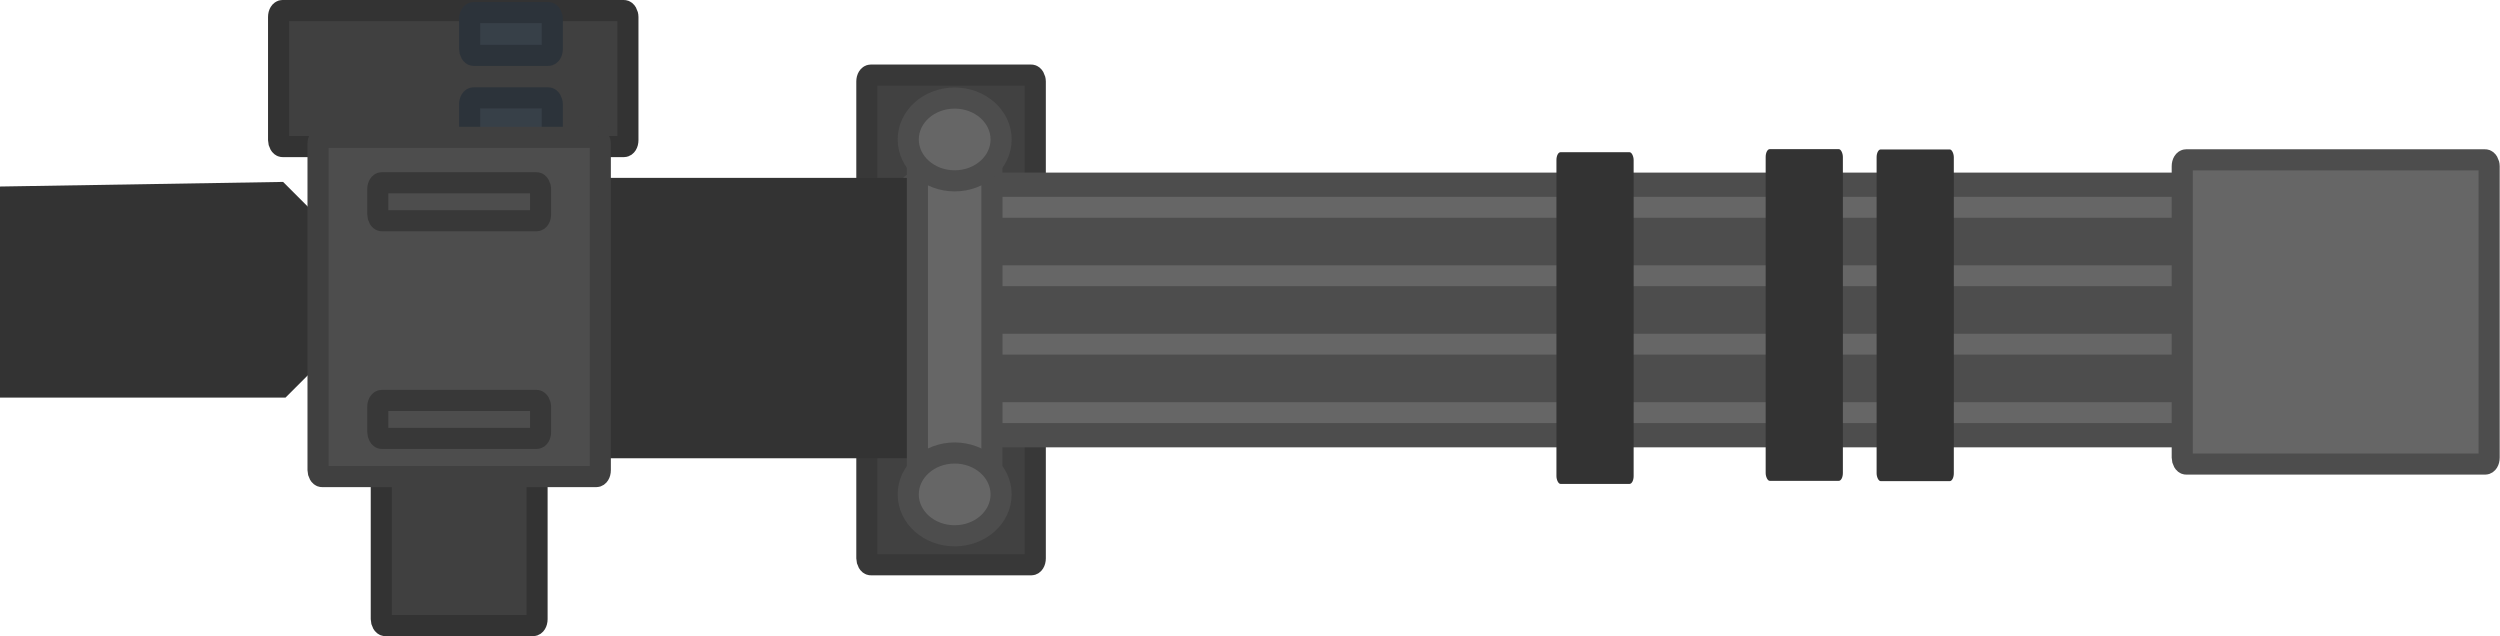 <?xml version="1.0" encoding="UTF-8" standalone="no"?>
<svg
   id="Layer_1"
   data-name="Layer 1"
   width="177.621"
   height="45.196"
   viewBox="0 0 177.621 45.196"
   version="1.1"
   sodipodi:docname="m134_world.svg"
   xml:space="preserve"
   inkscape:version="1.2.2 (b0a8486541, 2022-12-01)"
   xmlns:inkscape="http://www.inkscape.org/namespaces/inkscape"
   xmlns:sodipodi="http://sodipodi.sourceforge.net/DTD/sodipodi-0.dtd"
   xmlns="http://www.w3.org/2000/svg"
   xmlns:svg="http://www.w3.org/2000/svg"><sodipodi:namedview
     id="namedview41"
     pagecolor="#505050"
     bordercolor="#ffffff"
     borderopacity="1"
     inkscape:showpageshadow="0"
     inkscape:pageopacity="0"
     inkscape:pagecheckerboard="1"
     inkscape:deskcolor="#505050"
     showgrid="false"
     inkscape:zoom="10.24"
     inkscape:cx="129.88281"
     inkscape:cy="25.976563"
     inkscape:window-width="1302"
     inkscape:window-height="699"
     inkscape:window-x="0"
     inkscape:window-y="0"
     inkscape:window-maximized="1"
     inkscape:current-layer="Layer_1" /><defs
     id="defs4"><style
       id="style2">
      .cls-1 {
        fill: #373430;
        stroke: #191716;
        stroke-width: 1.5px;
      }

      .cls-2 {
        fill: #191716;
      }

      .cls-3 {
        fill: #3d3e42;
        stroke: #161719;
      }

      .cls-3, .cls-4, .cls-5, .cls-6, .cls-7, .cls-8, .cls-9 {
        stroke-width: 3px;
      }

      .cls-4, .cls-5, .cls-8 {
        fill: #4e4a41;
      }

      .cls-4, .cls-6 {
        stroke: #181816;
      }

      .cls-5, .cls-9 {
        stroke: #1a1915;
      }

      .cls-6 {
        fill: #5e5d5a;
      }

      .cls-7 {
        fill: #676159;
        stroke: #191816;
      }

      .cls-8 {
        stroke: #191815;
      }

      .cls-8, .cls-9 {
        stroke-linecap: round;
      }

      .cls-9 {
        fill: #615c51;
      }
    </style></defs><path
     style="fill:#333333;fill-opacity:1;stroke:#333333;stroke-width:1.5;stroke-opacity:1"
     d="m 0.75,13.99 v 13.511 h 19.222 l 2.617,-2.617 v -8.423 l -2.781,-2.781 z"
     id="path390" /><rect
     style="fill:#404040;fill-opacity:1;stroke:#333333;stroke-width:1.5;stroke-opacity:1"
     id="rect1413"
     width="11.067"
     height="14.162"
     x="27.09"
     y="30.284"
     rx="0.279"
     ry="0.454" /><rect
     style="fill:#404040;fill-opacity:1;stroke:#333333;stroke-width:1.5;stroke-opacity:1"
     id="rect1475"
     width="24.819"
     height="9.663"
     x="19.793"
     y="0.75"
     rx="0.279"
     ry="0.454" /><rect
     style="fill:#374048;fill-opacity:1;stroke:#2c333a;stroke-width:1.5;stroke-linejoin:miter;stroke-opacity:1;paint-order:normal"
     id="rect1586"
     width="5.874"
     height="3.039"
     x="33.366"
     y="0.894"
     rx="0.279"
     ry="0.454" /><rect
     style="fill:#374048;fill-opacity:1;stroke:#2c333a;stroke-width:1.5;stroke-linejoin:miter;stroke-opacity:1;paint-order:normal"
     id="rect1586-6"
     width="5.874"
     height="3.039"
     x="33.366"
     y="6.954"
     rx="0.279"
     ry="0.454" /><rect
     style="fill:#414141;fill-opacity:1;stroke:#383838;stroke-width:1.5;stroke-linejoin:miter;stroke-opacity:1;paint-order:normal"
     id="rect1972"
     width="11.967"
     height="34.79"
     x="61.588"
     y="5.336"
     rx="0.279"
     ry="0.454" /><rect
     style="fill:#666666;fill-opacity:1;stroke:#4d4d4d;stroke-width:1.724;stroke-linejoin:miter;stroke-opacity:1;paint-order:normal"
     id="rect3224"
     width="93.666"
     height="3.205"
     x="64.654"
     y="13.125"
     rx="0.371"
     ry="0.451" /><rect
     style="fill:#666666;fill-opacity:1;stroke:#4d4d4d;stroke-width:1.724;stroke-linejoin:miter;stroke-opacity:1;paint-order:normal"
     id="rect3224-5"
     width="93.666"
     height="3.205"
     x="64.654"
     y="17.988"
     rx="0.371"
     ry="0.451" /><rect
     style="fill:#666666;fill-opacity:1;stroke:#4d4d4d;stroke-width:1.724;stroke-linejoin:miter;stroke-opacity:1;paint-order:normal"
     id="rect3224-3"
     width="93.666"
     height="3.205"
     x="64.654"
     y="22.851"
     rx="0.371"
     ry="0.451" /><rect
     style="fill:#666666;fill-opacity:1;stroke:#4d4d4d;stroke-width:1.724;stroke-linejoin:miter;stroke-opacity:1;paint-order:normal"
     id="rect3224-56"
     width="93.666"
     height="3.205"
     x="64.654"
     y="27.714"
     rx="0.371"
     ry="0.451" /><rect
     style="fill:#333333;fill-opacity:1;stroke:none;stroke-width:1.698;stroke-linejoin:miter;stroke-opacity:1;paint-order:normal"
     id="rect3546"
     width="31.191"
     height="19.921"
     x="39.162"
     y="12.637"
     rx="0.371"
     ry="0.451" /><g
     id="g3554"
     transform="translate(0.263,0.151)"><rect
       style="fill:#4d4d4d;fill-opacity:1;stroke:#404040;stroke-width:1.5;stroke-opacity:1"
       id="rect1323"
       width="20.055"
       height="24.101"
       x="22.333"
       y="9.608"
       rx="0.279"
       ry="0.454" /><rect
       style="fill:#4d4d4d;fill-opacity:1;stroke:#383838;stroke-width:1.5;stroke-opacity:1"
       id="rect1379"
       width="11.564"
       height="2.697"
       x="26.579"
       y="28.3"
       rx="0.279"
       ry="0.454" /><rect
       style="fill:#4d4d4d;fill-opacity:1;stroke:#383838;stroke-width:1.5;stroke-opacity:1"
       id="rect1379-3"
       width="11.564"
       height="2.697"
       x="26.579"
       y="12.834"
       rx="0.279"
       ry="0.454" /></g><rect
     style="fill:#333333;fill-opacity:1;stroke:none;stroke-width:1.664;stroke-linejoin:miter;stroke-opacity:1;paint-order:normal"
     id="rect3331"
     width="5.485"
     height="23.567"
     x="110.582"
     y="10.814"
     rx="0.29"
     ry="0.555" /><rect
     style="fill:#333333;fill-opacity:1;stroke:none;stroke-width:1.664;stroke-linejoin:miter;stroke-opacity:1;paint-order:normal"
     id="rect3331-3"
     width="5.485"
     height="23.567"
     x="125.448"
     y="10.596"
     rx="0.29"
     ry="0.555" /><rect
     style="fill:#333333;fill-opacity:1;stroke:none;stroke-width:1.664;stroke-linejoin:miter;stroke-opacity:1;paint-order:normal"
     id="rect3331-5"
     width="5.485"
     height="23.567"
     x="133.33"
     y="10.617"
     rx="0.29"
     ry="0.555" /><rect
     style="fill:#666666;fill-opacity:1;stroke:#4d4d4d;stroke-width:1.5;stroke-opacity:1"
     id="rect306"
     width="21.805"
     height="21.615"
     x="155.045"
     y="11.356"
     rx="0.279"
     ry="0.454" /><rect
     style="fill:#666666;fill-opacity:1;stroke:#4d4d4d;stroke-width:1.5;stroke-opacity:1"
     id="rect1703"
     width="5.294"
     height="27.715"
     x="65.181"
     y="8.707"
     rx="0.279"
     ry="0.454" /><ellipse
     style="fill:#666666;fill-opacity:1;stroke:#4d4d4d;stroke-width:1.5;stroke-opacity:1"
     id="path1757"
     cx="67.828"
     cy="9.908"
     rx="3.299"
     ry="2.941" /><ellipse
     style="fill:#666666;fill-opacity:1;stroke:#4d4d4d;stroke-width:1.5;stroke-opacity:1"
     id="path1757-3"
     cx="67.828"
     cy="35.126"
     rx="3.299"
     ry="2.941" /></svg>
